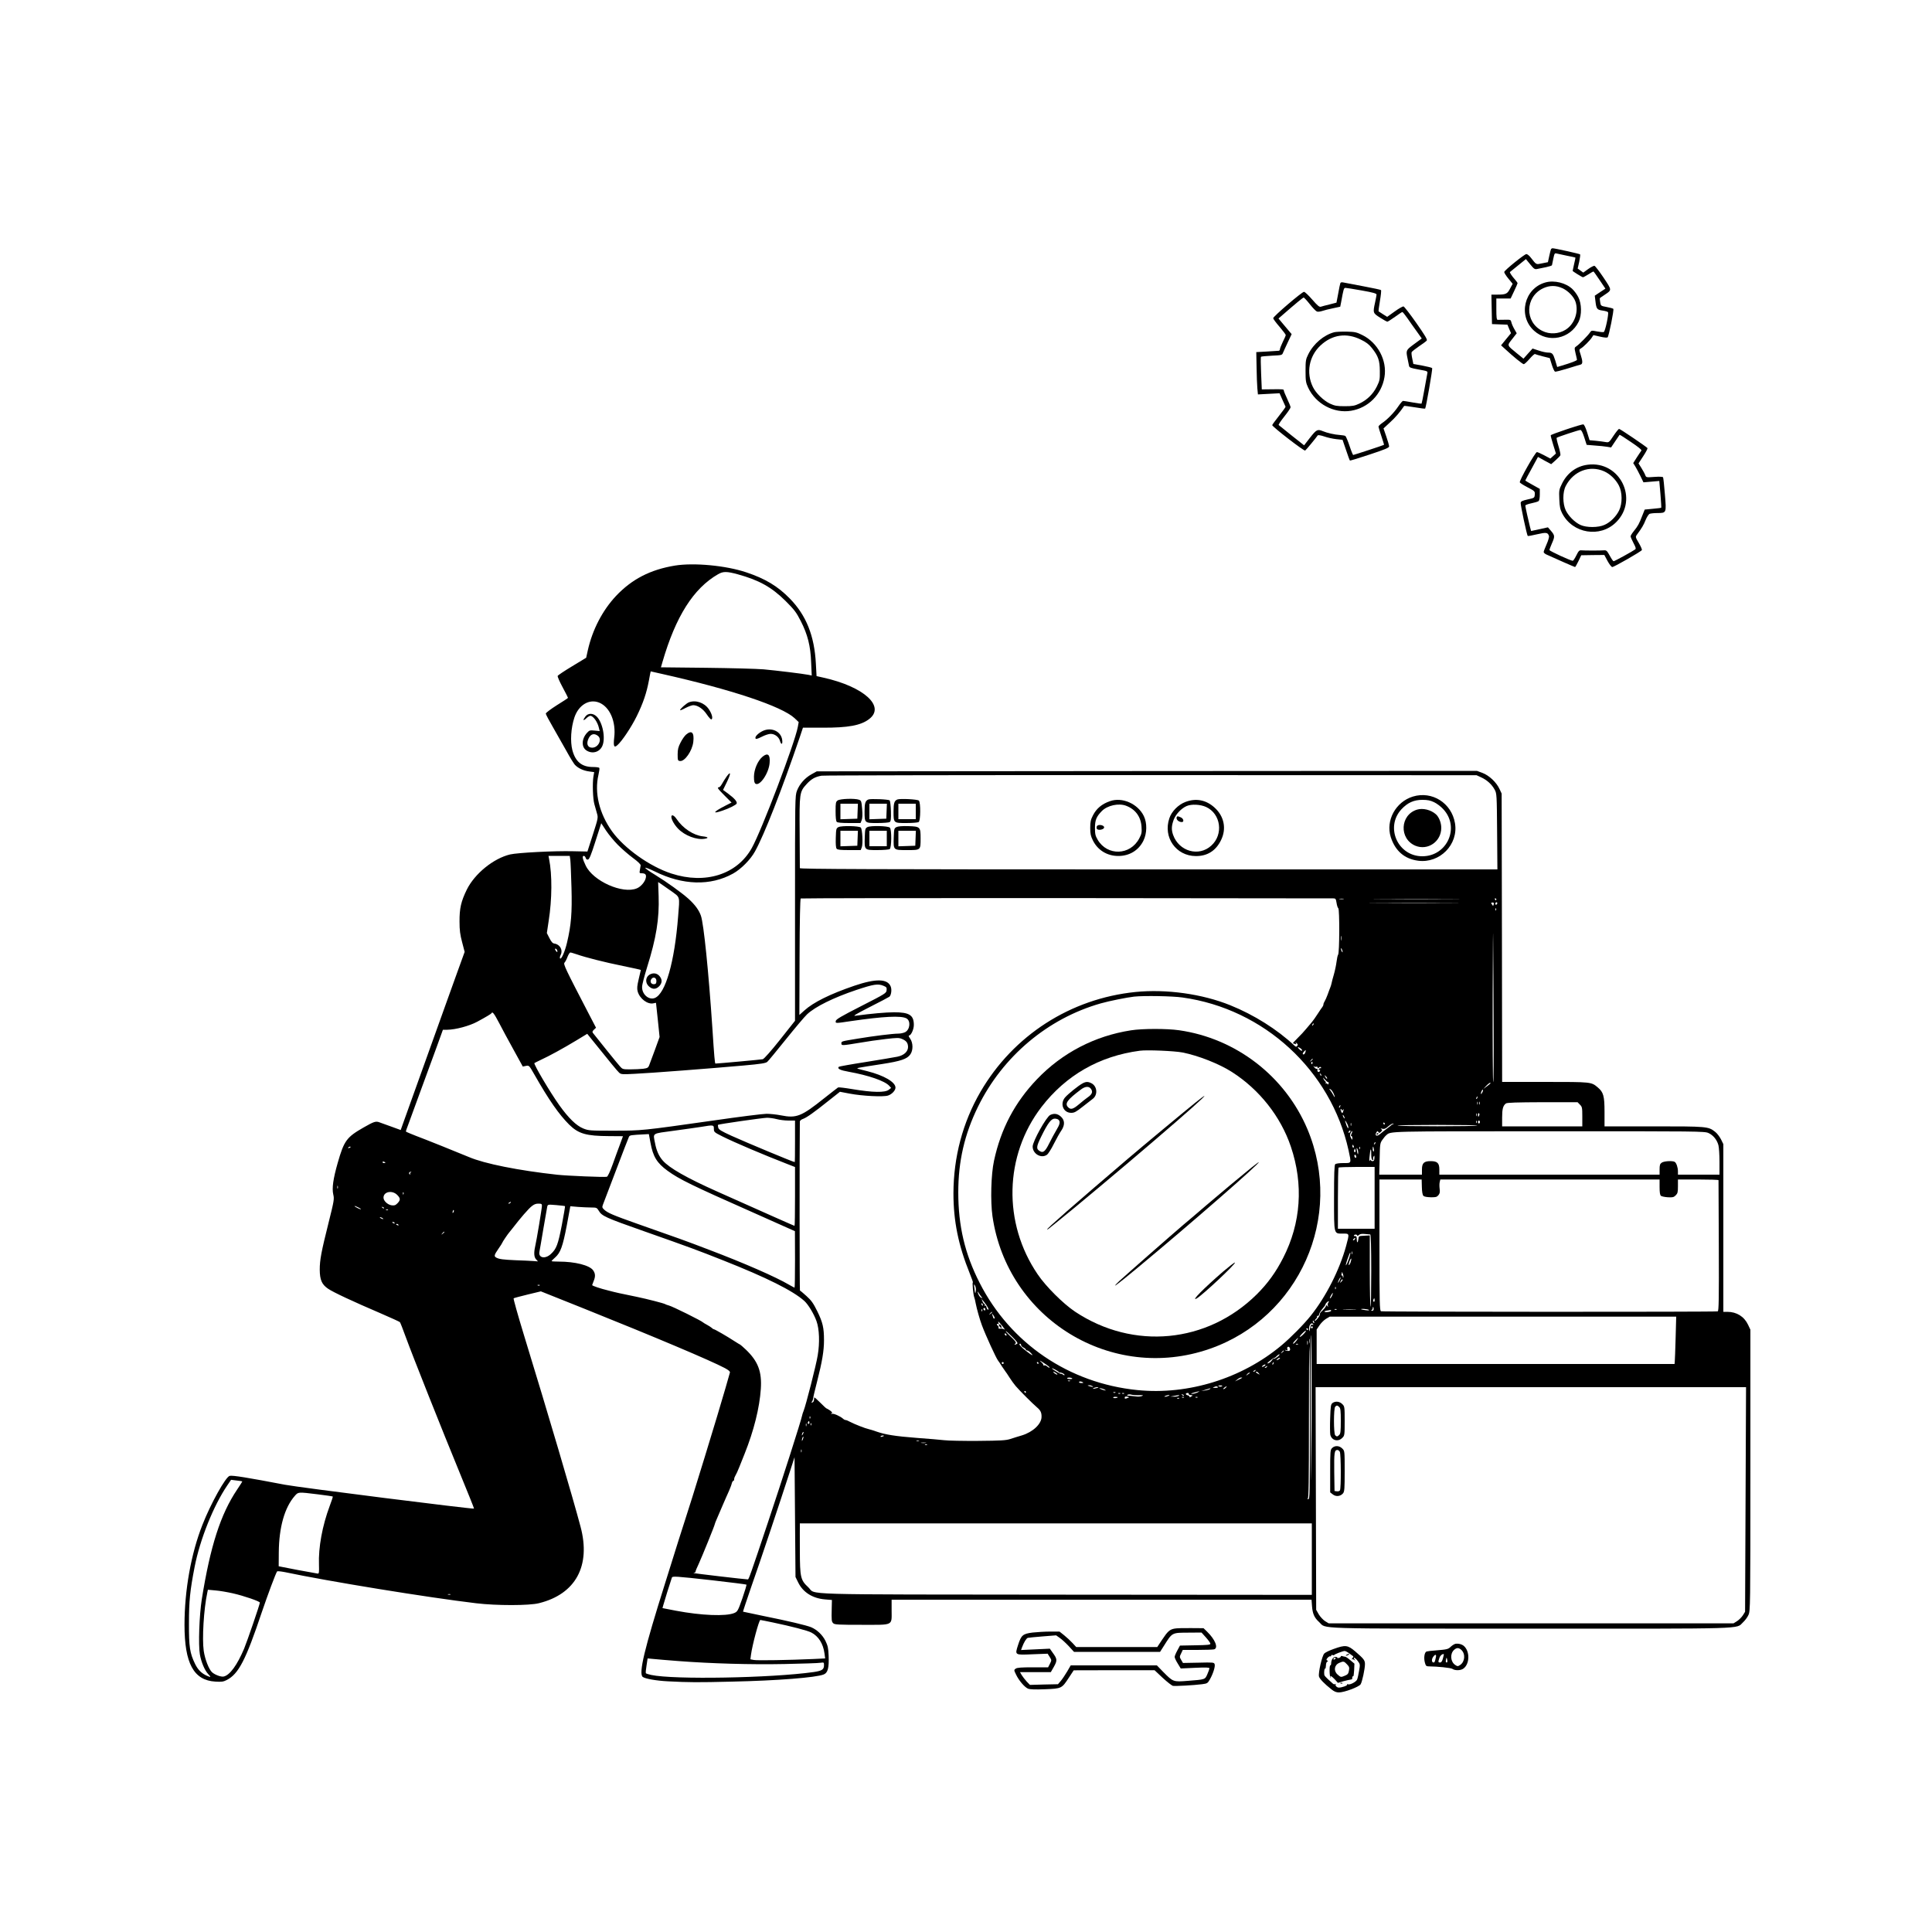 <?xml version="1.0" standalone="no"?>
<!DOCTYPE svg PUBLIC "-//W3C//DTD SVG 20010904//EN"
 "http://www.w3.org/TR/2001/REC-SVG-20010904/DTD/svg10.dtd">
<svg version="1.0" xmlns="http://www.w3.org/2000/svg"
 width="2000pt" height="2000pt" viewBox="0 0 2000 2000"
 preserveAspectRatio="xMidYMid meet">

<g transform="translate(0,2000) scale(0.1,-0.1)"
fill="#000000" stroke="none">
<path d="M16055 17418 c-3 -7 -11 -40 -18 -72 l-13 -60 -60 -12 c-65 -13 -57
-18 -118 60 -15 20 -36 36 -45 36 -19 0 -225 -166 -229 -185 -2 -7 17 -38 42
-68 l45 -55 -27 -50 c-29 -56 -44 -62 -139 -62 l-54 0 3 -152 3 -153 80 -3 80
-3 18 -44 19 -44 -52 -63 -51 -63 44 -40 c85 -79 179 -155 191 -155 7 0 34 25
60 55 26 30 51 53 56 50 5 -3 42 -14 81 -24 l72 -18 21 -68 c12 -38 27 -70 33
-72 7 -3 65 12 130 32 65 20 126 39 136 41 22 7 22 33 0 102 -17 52 -17 54 2
65 25 13 96 84 115 115 l15 23 69 -16 c41 -10 73 -12 78 -7 13 13 68 286 59
295 -4 4 -35 13 -69 19 -60 11 -61 12 -67 50 -4 22 -5 41 -3 42 1 2 24 17 49
34 77 52 77 45 -11 178 -44 65 -86 120 -94 122 -8 2 -37 -13 -65 -33 l-51 -37
-29 21 -29 21 16 70 c8 39 12 73 9 77 -7 6 -262 63 -285 63 -7 0 -15 -6 -17
-12z m165 -65 c47 -9 86 -18 88 -19 2 -1 -4 -32 -13 -68 -8 -37 -15 -68 -15
-70 0 -5 98 -66 107 -66 5 0 30 14 56 30 26 17 50 30 52 30 3 0 31 -40 64 -89
l60 -89 -55 -36 -55 -37 7 -57 c9 -80 16 -89 74 -97 27 -4 53 -11 56 -17 10
-16 -29 -200 -44 -205 -7 -3 -39 0 -70 6 -54 11 -58 11 -72 -10 -21 -32 -111
-123 -139 -142 -24 -16 -24 -17 -11 -74 8 -32 14 -62 15 -67 0 -9 -57 -31
-157 -61 l-48 -14 -20 67 c-23 73 -31 82 -76 82 -17 0 -60 9 -95 21 l-64 21
-47 -52 -47 -53 -70 57 c-104 85 -101 77 -47 146 l47 60 -24 42 c-14 24 -28
56 -31 71 -7 28 -8 28 -69 27 -34 -1 -68 -1 -74 -1 -10 1 -13 30 -13 111 l0
110 74 0 74 0 36 76 c20 42 36 79 36 83 0 3 -12 20 -26 36 -34 38 -58 75 -53
79 2 2 40 33 85 69 l80 65 45 -55 c40 -49 47 -53 74 -47 17 3 57 12 89 18 33
7 61 16 62 21 2 6 8 36 14 68 11 53 14 58 33 53 12 -3 60 -13 107 -23z"/>
<path d="M15998 17076 c-220 -61 -287 -347 -117 -500 145 -131 373 -85 461 93
34 69 32 188 -4 256 -14 28 -41 64 -60 82 -67 65 -189 95 -280 69z m177 -60
c59 -27 118 -88 135 -141 34 -104 -11 -232 -104 -289 -70 -44 -165 -49 -239
-12 -186 91 -181 353 8 442 66 31 134 31 200 0z"/>
<path d="M13875 17068 c-3 -7 -13 -55 -22 -107 l-18 -94 -70 -18 c-38 -9 -79
-20 -91 -24 -16 -5 -33 9 -90 74 -38 44 -76 80 -85 80 -20 1 -319 -255 -319
-273 0 -7 29 -47 65 -88 36 -42 65 -81 65 -86 0 -6 -13 -37 -30 -70 -16 -34
-30 -68 -30 -76 0 -9 -6 -17 -12 -17 -7 -1 -62 -4 -123 -8 l-110 -6 3 -155 c1
-85 5 -184 8 -219 l6 -64 112 6 112 6 29 -66 c17 -37 31 -70 33 -73 1 -4 -29
-46 -68 -95 -38 -48 -70 -91 -70 -96 0 -16 329 -271 341 -263 8 4 112 130 130
157 4 5 32 1 67 -11 33 -12 89 -24 125 -28 l65 -7 36 -105 c19 -57 37 -107 40
-109 3 -3 95 25 205 62 160 53 201 70 201 84 0 10 -13 56 -29 102 l-29 84 68
63 c55 50 101 104 146 170 1 2 50 -5 108 -14 58 -10 107 -16 109 -14 9 9 78
410 73 419 -3 5 -48 16 -100 26 l-95 17 -11 54 c-7 31 -10 61 -7 68 3 7 37 34
75 60 39 26 76 53 82 61 8 9 -19 54 -108 181 -65 93 -125 170 -133 172 -8 1
-50 -22 -92 -53 l-77 -55 -43 27 c-23 15 -44 28 -46 30 -2 1 4 50 14 108 10
58 15 108 11 112 -3 4 -85 21 -180 39 -96 18 -188 35 -205 39 -22 5 -33 3 -36
-7z m222 -75 c119 -21 153 -31 153 -43 -1 -8 -7 -44 -15 -80 -24 -109 -23
-111 51 -158 36 -23 70 -42 76 -42 5 0 41 23 79 50 38 28 72 50 76 50 5 0 28
-30 53 -65 25 -36 68 -98 97 -137 l51 -72 -79 -58 c-85 -63 -86 -64 -68 -150
6 -29 13 -63 15 -74 3 -19 17 -24 99 -39 96 -17 96 -17 90 -44 -3 -14 -16 -88
-30 -165 -13 -76 -27 -141 -29 -144 -3 -2 -45 3 -93 12 -48 9 -93 16 -99 16
-6 0 -28 -26 -49 -57 -44 -65 -112 -135 -168 -173 -20 -14 -37 -30 -37 -36 0
-5 13 -50 30 -99 16 -49 29 -89 27 -90 -4 -4 -312 -105 -319 -105 -3 0 -21 43
-38 95 -17 52 -37 98 -43 102 -6 4 -32 8 -57 10 -53 3 -132 21 -177 40 -54 22
-65 17 -131 -67 l-62 -80 -128 101 c-70 56 -131 105 -135 109 -4 4 22 43 58
88 36 45 65 88 65 96 0 8 -16 47 -35 87 -19 41 -35 79 -35 86 0 14 -5 15 -136
13 l-92 -1 -7 166 c-4 91 -5 169 -1 172 3 3 54 8 112 11 103 5 106 5 116 31 6
14 28 63 50 109 l39 83 -28 33 c-15 19 -46 55 -68 81 l-40 48 45 39 c134 117
208 178 216 178 5 -1 34 -32 64 -70 30 -38 63 -72 73 -75 9 -4 34 -1 55 6 20
7 71 20 112 28 l74 16 9 45 c25 139 28 150 45 150 9 0 86 -12 169 -27z"/>
<path d="M13813 16561 c-108 -28 -216 -119 -270 -229 -26 -52 -28 -66 -28
-172 0 -104 3 -121 27 -173 79 -168 266 -269 445 -239 178 30 315 168 345 348
29 172 -69 357 -230 436 -58 29 -76 33 -161 35 -53 1 -111 -2 -128 -6z m275
-77 c54 -26 83 -48 114 -87 66 -84 81 -128 82 -237 1 -88 -1 -100 -31 -161
-39 -79 -102 -140 -181 -177 -49 -23 -70 -27 -152 -27 -82 0 -103 4 -153 27
-67 32 -145 108 -176 172 -72 147 -40 319 79 430 121 113 269 134 418 60z"/>
<path d="M16215 15555 c-87 -29 -160 -56 -162 -61 -1 -5 10 -49 26 -99 l28
-90 -29 -26 -29 -26 -62 33 c-34 18 -69 34 -77 34 -17 0 -184 -295 -177 -313
2 -7 39 -30 81 -52 75 -39 76 -41 74 -75 -3 -34 -4 -35 -73 -50 -57 -13 -71
-19 -73 -36 -3 -20 64 -333 73 -342 2 -3 46 5 96 17 96 22 112 20 124 -18 3
-10 -8 -48 -25 -86 -16 -37 -30 -72 -30 -79 0 -7 12 -19 28 -26 82 -38 292
-130 297 -130 3 0 19 28 35 61 l29 61 119 2 120 1 33 -62 c19 -35 41 -63 49
-63 19 0 301 162 307 176 2 6 -12 39 -32 73 -35 59 -36 63 -21 84 53 72 70
101 91 153 13 32 32 61 42 65 10 4 45 8 79 8 96 1 95 -2 79 193 -7 91 -16 171
-19 177 -4 6 -37 8 -91 4 -84 -6 -84 -6 -94 20 -5 14 -23 46 -39 72 l-30 48
49 75 c27 41 46 78 44 83 -9 13 -283 199 -294 199 -6 0 -32 -32 -58 -71 -46
-70 -48 -71 -83 -65 -19 4 -64 9 -100 13 l-65 6 -25 81 c-16 50 -31 82 -40 83
-8 1 -87 -22 -175 -52z m185 -82 l25 -78 85 -7 c47 -3 104 -9 126 -13 l42 -7
42 63 c24 35 44 66 46 68 2 2 55 -32 118 -75 73 -49 113 -81 108 -88 -5 -6
-26 -38 -47 -70 l-38 -60 22 -35 c12 -20 36 -65 53 -100 l31 -64 82 7 82 7 12
-137 c6 -75 10 -138 8 -140 -2 -2 -41 -7 -87 -11 l-84 -8 -26 -65 c-31 -81
-44 -105 -86 -157 -19 -23 -34 -48 -34 -55 0 -8 14 -39 30 -70 23 -43 27 -58
18 -65 -25 -19 -214 -123 -224 -123 -5 0 -23 26 -40 58 -28 51 -35 57 -60 55
-35 -3 -200 -3 -234 0 -21 2 -29 -6 -52 -53 -15 -30 -31 -55 -37 -55 -22 0
-241 101 -241 111 0 6 11 37 25 68 32 72 31 83 -8 129 l-33 38 -87 -19 -87
-19 -11 40 c-14 54 -49 210 -49 223 0 6 28 17 63 24 34 7 68 17 75 23 7 6 12
33 12 68 l0 58 -75 42 c-41 22 -75 43 -75 45 0 3 30 59 66 124 l65 120 68 -38
69 -37 45 40 c25 22 47 45 50 52 3 6 -5 48 -19 93 -14 45 -23 85 -19 88 8 8
225 80 245 81 10 1 23 -24 40 -76z"/>
<path d="M16434 15189 c-115 -15 -210 -85 -264 -195 -31 -63 -32 -70 -28 -163
3 -79 9 -105 30 -146 109 -209 392 -255 557 -92 240 237 40 641 -295 596z
m172 -68 c62 -28 118 -82 152 -146 37 -70 38 -187 3 -259 -31 -63 -90 -122
-150 -149 -65 -30 -188 -30 -251 -1 -59 28 -121 90 -151 150 -33 69 -34 190 0
254 80 154 247 217 397 151z"/>
<path d="M6986 14145 c-254 -42 -444 -140 -608 -313 -141 -150 -245 -350 -293
-564 l-17 -77 -145 -88 c-80 -48 -147 -93 -150 -100 -3 -7 20 -60 51 -117 31
-58 56 -107 56 -110 0 -3 -52 -37 -115 -76 -63 -40 -115 -79 -115 -87 0 -8 35
-74 77 -146 42 -73 104 -183 139 -245 34 -63 73 -125 85 -139 34 -36 88 -61
148 -69 l52 -7 -8 -46 c-11 -70 -6 -230 10 -286 8 -27 20 -71 27 -96 13 -44
11 -51 -43 -220 l-56 -174 -147 3 c-198 5 -574 -15 -653 -33 -173 -41 -368
-200 -449 -365 -59 -121 -76 -193 -75 -330 0 -91 6 -135 27 -214 l26 -100 -76
-210 c-42 -116 -96 -265 -119 -331 -73 -202 -374 -1042 -422 -1177 l-45 -126
-96 35 c-54 19 -109 40 -125 45 -37 14 -57 7 -162 -53 -177 -101 -203 -136
-269 -367 -47 -164 -61 -263 -46 -327 11 -47 9 -62 -48 -290 -76 -303 -92
-387 -92 -489 1 -105 21 -152 85 -196 53 -37 257 -132 544 -255 106 -46 197
-87 201 -92 4 -4 31 -73 60 -153 67 -185 375 -960 564 -1419 80 -195 145 -356
143 -358 -8 -8 -1819 220 -1957 247 -387 74 -541 99 -572 92 -41 -8 -197 -288
-282 -506 -118 -297 -186 -679 -186 -1036 0 -400 95 -575 320 -588 63 -4 83
-1 116 16 124 63 198 207 364 702 60 177 147 411 159 423 4 4 41 0 82 -8 449
-95 1476 -262 1979 -322 210 -25 549 -25 650 1 379 94 538 386 430 791 -78
295 -336 1169 -586 1984 -63 206 -111 377 -107 381 4 3 70 21 145 39 l137 33
443 -177 c746 -299 1309 -537 1461 -617 41 -22 56 -36 53 -47 -3 -9 -23 -81
-46 -161 -66 -233 -367 -1214 -420 -1370 -10 -30 -39 -120 -64 -200 -25 -80
-88 -282 -141 -450 -215 -681 -275 -932 -232 -969 24 -19 140 -40 262 -46 213
-11 304 -12 665 -3 466 10 868 42 947 74 43 17 56 69 51 194 -3 80 -9 104 -33
154 -31 62 -87 115 -148 141 -49 20 -238 65 -492 116 -115 24 -212 44 -213 45
-2 1 38 121 88 266 83 234 288 848 403 1203 l42 130 5 -620 5 -620 28 -57 c50
-102 149 -164 277 -175 l72 -6 -2 -86 c-3 -126 -2 -138 16 -155 13 -14 54 -16
294 -16 336 0 310 -13 310 152 l0 108 2174 0 2173 0 5 -68 c6 -78 24 -119 74
-164 79 -73 -104 -67 2190 -68 2279 0 2122 -5 2197 65 21 19 47 54 57 77 19
42 20 81 20 1498 l0 1455 -24 51 c-40 85 -118 134 -215 134 l-41 0 0 868 0
868 -25 51 c-15 28 -42 64 -62 78 -69 54 -84 55 -635 55 l-508 0 0 148 c0 167
-11 206 -71 256 -67 56 -62 56 -544 56 l-445 0 -2 1493 -3 1492 -22 47 c-32
70 -108 141 -177 167 l-57 21 -3417 -2 -3417 -3 -54 -30 c-68 -37 -125 -102
-151 -171 -20 -54 -20 -73 -20 -1218 l0 -1163 -156 -197 c-93 -117 -165 -198
-178 -201 -16 -4 -466 -45 -490 -45 -6 0 -13 78 -31 360 -40 597 -90 1086
-119 1170 -20 58 -61 114 -128 175 -73 65 -223 173 -350 251 -54 32 -98 64
-98 70 0 6 44 -11 98 -37 290 -144 577 -152 811 -22 81 45 180 144 226 228 95
170 275 629 465 1186 l32 96 202 0 c265 -1 397 23 483 89 172 131 -54 336
-473 429 l-71 16 -7 127 c-15 290 -100 503 -271 677 -124 127 -254 205 -449
270 -211 71 -543 102 -740 70z m651 -90 c222 -61 350 -133 494 -275 92 -92
112 -118 158 -208 72 -141 102 -259 108 -431 l6 -134 -33 7 c-61 12 -334 45
-465 57 -71 6 -340 13 -597 16 l-466 5 15 52 c137 474 322 766 577 912 52 30
89 30 203 -1z m-786 -1031 c723 -162 1242 -336 1374 -458 l43 -41 -9 -50 c-31
-167 -374 -1070 -476 -1253 -153 -275 -481 -379 -832 -265 -225 73 -489 261
-616 438 -132 185 -183 399 -140 583 8 35 13 68 9 73 -3 5 -33 9 -66 9 -115 0
-181 55 -213 175 -23 90 -15 229 21 337 43 130 154 197 258 154 110 -46 175
-198 154 -364 -10 -87 -1 -107 33 -76 49 43 144 186 200 299 67 137 102 240
127 373 9 50 17 92 18 92 1 0 53 -12 115 -26z m8484 -1072 c60 -28 109 -73
138 -127 21 -39 22 -52 25 -432 l3 -393 -3611 0 c-2881 0 -3610 3 -3610 13 0
6 -1 172 -2 367 -3 409 -2 422 71 502 48 53 89 77 156 88 22 4 1557 7 3410 6
l3370 -1 50 -23z m-8938 -699 c41 -41 111 -102 156 -135 52 -38 81 -67 79 -77
-1 -9 -5 -31 -8 -48 -6 -30 -4 -33 17 -33 40 0 52 -14 44 -49 -9 -41 -51 -90
-92 -107 -147 -62 -454 75 -530 236 -32 66 -39 100 -20 100 8 0 17 -9 20 -21
4 -13 12 -20 24 -17 13 2 32 47 77 189 l60 187 49 -75 c28 -42 83 -109 124
-150z m-493 -155 c3 -24 8 -153 12 -288 7 -261 -3 -384 -46 -567 -22 -94 -59
-178 -72 -165 -5 5 -2 21 7 39 24 49 -9 107 -65 115 -19 2 -32 17 -52 56 l-27
53 19 127 c35 223 37 477 4 640 l-6 32 110 0 110 0 6 -42z m1044 -322 c95 -69
89 -48 72 -262 -37 -473 -130 -799 -241 -845 -62 -25 -135 38 -132 116 0 22
24 112 51 200 96 306 128 505 120 741 l-5 143 26 -17 c14 -9 63 -43 109 -76z
m6854 -76 c24 0 27 -4 34 -47 4 -27 12 -51 18 -55 14 -9 13 -463 -2 -481 -5
-7 -12 -39 -16 -72 -4 -33 -16 -91 -27 -130 -11 -38 -23 -81 -25 -95 -3 -14
-9 -34 -14 -45 -5 -11 -16 -42 -26 -70 -10 -27 -24 -59 -31 -70 -7 -11 -13
-25 -13 -33 0 -7 -5 -18 -10 -25 -6 -7 -28 -39 -49 -72 -21 -33 -48 -71 -60
-85 -11 -14 -38 -45 -59 -70 -20 -25 -61 -69 -90 -97 -29 -29 -51 -53 -48 -53
2 0 12 -3 22 -7 13 -5 15 -3 9 8 -8 12 -6 12 8 0 13 -11 15 -17 6 -28 -10 -11
-14 -11 -28 2 -180 169 -420 320 -666 419 -289 117 -662 169 -980 137 -673
-68 -1265 -449 -1605 -1033 -184 -317 -279 -675 -280 -1051 0 -289 51 -538
169 -830 22 -54 36 -95 32 -93 -8 5 4 -127 14 -153 4 -9 11 -38 16 -66 10 -53
42 -167 64 -225 40 -107 146 -338 167 -365 5 -5 23 -32 40 -60 18 -27 35 -52
38 -55 3 -3 21 -29 39 -58 19 -30 48 -70 65 -90 37 -44 180 -187 222 -222 36
-30 47 -54 46 -98 -1 -73 -89 -156 -203 -191 -35 -10 -89 -27 -119 -37 -46
-15 -99 -18 -335 -20 -154 -1 -311 2 -350 7 -38 4 -167 16 -285 24 -220 17
-327 34 -415 65 -27 10 -63 21 -80 25 -38 8 -149 52 -195 76 -19 11 -40 19
-47 19 -6 0 -18 6 -25 13 -29 26 -98 57 -115 51 -13 -4 -15 -3 -5 4 11 7 7 14
-16 31 -17 11 -33 21 -36 21 -3 0 -33 27 -66 61 -33 33 -60 57 -61 52 -1 -4
-2 -17 -3 -27 0 -11 -8 -21 -16 -24 -12 -4 -13 -2 -4 9 6 8 11 23 12 34 0 11
19 90 41 175 52 205 71 316 71 426 0 130 -13 185 -70 301 -41 83 -61 111 -112
157 -34 31 -64 56 -67 56 -4 0 -5 1465 -1 1750 0 9 16 22 35 28 39 15 111 66
270 193 l110 87 100 -19 c132 -25 349 -36 398 -20 40 13 77 53 77 82 0 57
-118 126 -291 170 -46 11 -91 23 -99 26 -16 7 -8 8 250 48 194 30 260 52 293
99 31 43 30 119 -1 164 -13 17 -18 32 -13 32 22 0 51 64 51 110 0 102 -47 131
-205 131 -91 -1 -230 -13 -400 -36 -31 -5 5 17 150 91 105 53 196 101 202 106
19 16 27 75 13 107 -33 80 -154 82 -375 7 -252 -86 -424 -171 -519 -257 l-51
-46 2 600 c1 365 6 603 12 606 5 3 1241 5 2748 4 1506 -2 2750 -3 2765 -3z
m106 -7 c-10 -2 -28 -2 -40 0 -13 2 -5 4 17 4 22 1 32 -1 23 -4z m1124 0
c-206 -2 -539 -2 -740 0 -202 1 -34 2 373 2 407 0 572 -1 367 -2z m458 -3 c0
-5 -2 -10 -4 -10 -3 0 -8 5 -11 10 -3 6 -1 10 4 10 6 0 11 -4 11 -10z m-467
-37 c-210 -2 -556 -2 -770 0 -213 1 -41 2 382 2 424 0 598 -1 388 -2z m440
-14 c-3 -11 -6 -18 -7 -17 -1 2 -7 10 -13 18 -10 13 -8 16 6 17 14 1 17 -4 14
-18z m37 12 c0 -6 -4 -13 -10 -16 -5 -3 -10 1 -10 9 0 9 5 16 10 16 6 0 10 -4
10 -9z m-38 -1278 c2 -319 0 -579 -4 -576 -5 2 -7 410 -6 906 2 496 4 756 5
577 2 -179 4 -587 5 -907z m25 1205 c-3 -8 -6 -5 -6 6 -1 11 2 17 5 13 3 -3 4
-12 1 -19z m-1600 -310 c-2 -13 -4 -5 -4 17 -1 22 1 32 4 23 2 -10 2 -28 0
-40z m12 -123 c0 -5 -4 -3 -9 5 -5 8 -9 22 -9 30 0 16 17 -16 18 -35z m-8132
20 c9 -24 -1 -27 -15 -5 -8 13 -8 20 -2 20 6 0 13 -7 17 -15z m203 -44 c95
-33 288 -82 480 -121 102 -21 185 -39 184 -41 -1 -2 -11 -45 -22 -94 -17 -72
-19 -98 -11 -128 21 -76 104 -138 165 -123 13 4 24 5 25 4 0 -2 9 -82 19 -178
l18 -175 -49 -135 c-27 -74 -54 -147 -60 -161 -9 -22 -18 -27 -62 -33 -29 -3
-88 -6 -132 -6 -78 0 -81 1 -109 33 -23 25 -237 291 -279 345 -7 9 -4 19 12
33 l21 20 -74 142 c-243 468 -267 517 -252 532 8 8 22 35 31 60 10 25 23 45
29 45 7 0 36 -9 66 -19z m3176 -326 c31 -13 35 -18 32 -46 -3 -30 -12 -36
-263 -164 -206 -105 -261 -137 -263 -154 -4 -26 -7 -26 160 -1 331 48 516 58
571 28 47 -25 38 -116 -13 -143 -16 -8 -48 -15 -72 -15 -55 0 -258 -25 -413
-51 -178 -29 -175 -28 -175 -50 0 -24 6 -24 181 5 79 14 204 32 277 40 119 14
138 14 169 1 46 -19 62 -41 63 -83 0 -48 -42 -87 -111 -101 -30 -6 -177 -31
-327 -55 -150 -23 -275 -46 -278 -49 -20 -20 12 -36 103 -52 205 -37 373 -95
418 -145 l20 -22 -24 -19 c-39 -31 -165 -29 -375 6 -77 13 -144 21 -150 18 -6
-4 -71 -54 -144 -112 -237 -189 -287 -209 -448 -177 -45 9 -112 16 -149 16
-36 0 -285 -31 -553 -70 -741 -105 -733 -104 -1027 -105 -249 0 -262 1 -317
23 -72 29 -153 108 -248 241 -96 134 -268 426 -258 436 2 2 33 17 68 34 85 39
228 117 367 201 l112 68 54 -67 c181 -225 257 -318 276 -335 19 -18 32 -19
162 -12 157 7 781 55 1128 86 179 16 229 24 244 38 11 9 97 114 192 232 95
118 194 236 221 261 85 79 274 172 506 250 183 61 227 68 284 44z m3095 -121
c844 -117 1536 -754 1719 -1581 30 -140 33 -133 -53 -133 -43 0 -78 -5 -85
-12 -9 -9 -12 -100 -12 -347 0 -389 -4 -371 92 -371 69 0 68 3 33 -128 -68
-248 -208 -524 -366 -722 -70 -88 -207 -227 -304 -308 -409 -342 -965 -515
-1491 -462 -707 71 -1314 483 -1633 1110 -153 300 -221 589 -221 937 0 321 64
601 205 888 255 519 721 912 1270 1068 87 25 273 62 345 70 102 11 399 6 501
-9z m-7074 -264 c30 -58 97 -183 150 -278 l95 -173 33 7 c32 6 33 5 86 -88
152 -267 255 -414 361 -520 97 -95 176 -118 415 -119 l142 -1 -30 -82 c-17
-44 -51 -138 -76 -208 -28 -78 -52 -128 -61 -130 -29 -6 -409 10 -512 21 -403
44 -756 115 -915 183 -82 35 -478 194 -550 220 -29 11 -97 39 -103 44 -2 1 10
37 27 80 16 44 72 196 124 339 52 143 126 344 164 447 l68 188 45 0 c86 1 228
39 310 83 98 53 145 82 149 89 8 20 26 -3 78 -102z m8424 -23 c-10 -9 -11 -8
-5 6 3 10 9 15 12 12 3 -3 0 -11 -7 -18z m-127 -240 c11 -8 17 -18 15 -23 -2
-5 -15 1 -28 14 -26 24 -16 30 13 9z m52 -29 c-3 -22 -17 -39 -27 -32 -6 4 -3
14 7 25 20 22 23 23 20 7z m74 -82 c0 -2 -8 -10 -17 -17 -16 -13 -17 -12 -4 4
13 16 21 21 21 13z m-3 -41 c0 -8 -4 -12 -9 -9 -5 3 -6 10 -3 15 9 13 12 11
12 -6z m39 -38 c8 3 14 0 14 -7 0 -10 3 -10 14 -1 10 8 16 9 21 1 4 -6 1 -9
-6 -8 -6 2 -14 -3 -17 -11 -3 -8 0 -11 7 -7 7 5 9 1 5 -9 -8 -21 -30 -13 -26
10 2 9 -1 14 -6 11 -5 -3 -18 4 -28 17 -10 12 -12 17 -5 10 7 -6 20 -9 27 -6z
m52 -92 c-3 -3 -9 2 -12 12 -6 14 -5 15 5 6 7 -7 10 -15 7 -18z m60 -31 c-4
-3 -12 5 -18 18 -12 22 -12 22 6 6 10 -10 15 -20 12 -24z m12 -37 c5 2 6 -5 3
-14 -4 -11 -8 -13 -11 -5 -2 7 -9 9 -14 6 -6 -4 -8 -2 -4 4 3 6 2 13 -4 17 -5
3 -15 16 -20 28 -8 16 -4 13 15 -8 14 -16 30 -29 35 -28z m1680 -11 c0 -2 -17
-16 -37 -31 l-38 -28 29 31 c26 28 46 40 46 28z m-1626 -103 c20 -42 16 -56
-4 -15 -8 15 -21 35 -29 45 -13 16 -13 17 0 12 9 -3 23 -22 33 -42z m1543 13
c-7 -14 -13 -23 -15 -21 -7 6 9 45 18 45 4 0 3 -11 -3 -24z m-54 -61 c-3 -9
-8 -14 -10 -11 -3 3 -2 9 2 15 9 16 15 13 8 -4z m4 -67 c-3 -7 -5 -2 -5 12 0
14 2 19 5 13 2 -7 2 -19 0 -25z m20 0 c-3 -7 -5 -2 -5 12 0 14 2 19 5 13 2 -7
2 -19 0 -25z m1038 -3 c23 -22 25 -31 25 -125 l0 -100 -415 0 -415 0 0 91 c0
90 9 123 39 146 12 9 109 12 379 13 l363 0 24 -25z m-2482 -20 c-3 -9 -8 -14
-10 -11 -3 3 -2 9 2 15 9 16 15 13 8 -4z m17 -37 c0 -9 4 -8 10 2 11 17 12 4
2 -22 -6 -15 -9 -14 -19 7 -6 14 -7 25 -2 25 5 0 9 -6 9 -12z m1397 -60 c-3
-7 -5 -2 -5 12 0 14 2 19 5 13 2 -7 2 -19 0 -25z m26 7 c-7 -21 -13 -19 -13 6
0 11 4 18 10 14 5 -3 7 -12 3 -20z m-1393 -30 c0 -5 -5 -3 -10 5 -5 8 -10 20
-10 25 0 6 5 3 10 -5 5 -8 10 -19 10 -25z m-5880 -10 c30 -8 85 -15 123 -15
l67 0 0 -215 c0 -118 -1 -215 -3 -215 -15 0 -501 203 -654 272 -109 50 -132
64 -138 85 -3 14 -4 27 -2 29 7 7 461 72 507 73 25 0 70 -6 100 -14z m5905
-46 c9 -17 15 -37 13 -46 -2 -8 -11 6 -20 31 -20 53 -16 60 7 15z m1342 9 c-3
-8 -6 -5 -6 6 -1 11 2 17 5 13 3 -3 4 -12 1 -19z m33 7 c0 -8 -4 -15 -10 -15
-5 0 -10 7 -10 15 0 8 5 15 10 15 6 0 10 -7 10 -15z m-1333 -37 c-3 -7 -5 -2
-5 12 0 14 2 19 5 13 2 -7 2 -19 0 -25z m348 22 c3 -5 1 -10 -4 -10 -6 0 -11
5 -11 10 0 6 2 10 4 10 3 0 8 -4 11 -10z m85 -7 c-8 -3 -17 -9 -20 -13 -3 -3
-23 -19 -45 -35 -22 -16 -52 -40 -67 -53 -35 -32 -62 -19 -38 18 9 13 11 13
19 1 8 -12 12 -11 27 3 14 15 15 19 3 27 -10 7 -6 8 11 4 20 -5 34 1 60 24 19
17 42 30 50 30 13 -1 13 -1 0 -6z m872 -15 c-9 -4 -195 -7 -412 -7 -217 0
-403 3 -412 7 -10 4 176 7 412 7 236 0 422 -3 412 -7z m-7902 -33 c0 -34 3
-36 88 -79 126 -63 425 -190 675 -287 l77 -30 0 -305 c0 -167 -2 -304 -5 -304
-4 0 -312 137 -800 355 -316 141 -497 244 -564 321 -40 45 -66 104 -80 180
-21 109 -39 97 197 129 114 15 241 34 282 40 126 21 130 21 130 -20z m6582
-37 c-7 -7 -12 -8 -12 -2 0 14 12 26 19 19 2 -3 -1 -11 -7 -17z m18 -17 c-7
-14 -7 -21 0 -21 5 0 10 -10 10 -22 -1 -22 -1 -22 -15 3 -12 21 -12 31 -2 52
7 15 13 22 15 17 2 -5 -2 -18 -8 -29z m3696 10 c49 -22 88 -70 103 -126 6 -22
11 -100 11 -172 l0 -133 -215 0 -215 0 0 34 c0 40 -16 87 -33 98 -22 14 -112
9 -135 -8 -18 -12 -22 -25 -22 -70 l0 -54 -1140 0 -1140 0 0 54 c0 66 -21 86
-90 86 -69 0 -90 -20 -90 -86 l0 -54 -221 0 -221 0 4 163 c3 153 4 164 28 197
13 19 31 41 40 48 50 43 -10 41 1685 41 1551 1 1612 0 1651 -18z m-10952 -102
c26 -143 67 -209 177 -289 121 -88 250 -151 894 -436 154 -69 312 -139 352
-157 l72 -32 1 -292 c0 -161 -2 -293 -5 -293 -2 0 -27 14 -56 30 -135 80 -466
225 -833 364 -232 89 -324 122 -746 270 -245 87 -300 110 -337 145 -19 18 -21
25 -12 49 6 15 67 176 136 357 69 182 129 338 134 347 9 17 16 18 170 26 l36
2 17 -91z m7497 -12 c-10 -9 -11 -8 -5 6 3 10 9 15 12 12 3 -3 0 -11 -7 -18z
m-217 -22 c3 -8 1 -15 -4 -15 -6 0 -10 7 -10 15 0 8 2 15 4 15 2 0 6 -7 10
-15z m-10384 -9 c0 -2 -7 -7 -16 -10 -8 -3 -12 -2 -9 4 6 10 25 14 25 6z
m10447 -18 c-3 -8 -6 -5 -6 6 -1 11 2 17 5 13 3 -3 4 -12 1 -19z m145 -3 c3
-14 1 -25 -3 -25 -5 0 -9 11 -9 25 0 14 2 25 4 25 2 0 6 -11 8 -25z m-162 -34
c0 -32 -6 -24 -14 19 -4 25 -3 31 4 20 5 -8 10 -26 10 -39z m-28 21 c3 -11 0
-19 -7 -19 -7 0 -10 8 -7 19 2 10 6 18 7 18 1 0 5 -8 7 -18z m163 -44 c0 -35
4 -53 14 -56 8 -3 11 0 7 7 -4 6 -3 19 3 28 8 15 10 12 9 -14 -1 -25 -6 -33
-20 -33 -10 0 -18 6 -19 13 0 6 -4 3 -9 -8 -5 -13 -7 0 -3 35 8 93 19 110 18
28z m-155 -24 c0 -8 -4 -12 -10 -9 -5 3 -10 13 -10 21 0 8 5 12 10 9 6 -3 10
-13 10 -21z m-10050 -60 c0 -2 -7 -4 -15 -4 -8 0 -15 4 -15 10 0 5 7 7 15 4 8
-4 15 -8 15 -10z m10240 -364 l0 -320 -190 0 -190 0 0 313 c0 173 3 317 7 320
3 4 89 7 190 7 l183 0 0 -320z m-9978 263 c-6 -2 -9 -10 -6 -15 4 -7 2 -8 -5
-4 -13 9 -5 26 12 25 9 0 8 -2 -1 -6z m10467 -150 c1 -51 7 -83 16 -92 8 -9
37 -14 75 -15 53 -1 64 2 81 22 14 18 17 33 12 67 -3 24 -3 55 1 69 l6 26
1135 0 1135 0 0 -79 c0 -54 4 -82 14 -90 7 -6 40 -13 71 -15 50 -3 62 0 82 20
20 20 23 33 23 94 l0 70 210 0 c116 0 210 -3 210 -7 0 -5 1 -311 3 -680 2
-549 0 -674 -11 -678 -19 -7 -3467 -6 -3486 1 -14 6 -16 78 -16 685 l0 679
219 0 218 0 2 -77z m-11222 -15 c-3 -7 -5 -2 -5 12 0 14 2 19 5 13 2 -7 2 -19
0 -25z m614 -67 c36 -36 36 -54 3 -88 -21 -21 -32 -24 -62 -20 -41 7 -82 46
-82 79 0 62 89 80 141 29z m66 7 c-3 -8 -6 -5 -6 6 -1 11 2 17 5 13 3 -3 4
-12 1 -19z m1108 -88 c-3 -5 -12 -10 -18 -10 -7 0 -6 4 3 10 19 12 23 12 15 0z
m325 -32 c0 -26 -55 -357 -70 -421 -15 -67 -12 -111 10 -134 l19 -21 -52 4
c-29 2 -108 6 -177 8 -133 6 -172 11 -202 27 -26 14 -23 27 22 92 22 31 40 60
40 63 0 6 60 94 70 104 3 3 21 25 40 50 57 73 63 80 113 139 78 90 106 111
149 111 33 0 38 -3 38 -22z m239 -4 c2 -2 -13 -90 -33 -196 -39 -201 -56 -247
-113 -299 -59 -56 -132 -41 -119 23 4 18 22 125 41 238 19 113 37 216 40 229
6 23 7 23 93 16 48 -4 89 -9 91 -11z m-2113 -32 c-5 -4 -66 26 -66 33 0 3 16
-3 35 -12 19 -9 33 -18 31 -21z m239 10 c-3 -3 -11 0 -18 7 -9 10 -8 11 6 5
10 -3 15 -9 12 -12z m2147 8 c53 0 57 -2 76 -33 32 -55 69 -72 467 -212 491
-173 547 -194 820 -302 453 -179 724 -315 841 -420 40 -36 98 -131 126 -208
30 -83 35 -225 13 -355 -16 -101 -123 -518 -146 -575 -7 -16 -14 -39 -16 -50
-9 -49 -209 -674 -355 -1110 -179 -536 -197 -585 -206 -585 -26 0 -558 62
-561 66 -2 2 1 4 7 4 7 0 12 5 12 11 0 6 15 43 34 82 33 72 166 399 166 411 0
3 8 25 19 49 10 23 38 87 61 142 24 55 53 123 66 150 12 28 26 63 29 78 4 15
11 27 16 27 5 0 9 8 9 18 0 10 6 26 13 37 7 11 25 49 39 85 14 36 40 99 56
140 96 240 155 477 168 672 12 180 -29 286 -154 406 -30 28 -57 52 -59 52 -2
0 -30 17 -61 37 -75 49 -203 123 -213 123 -4 0 -14 6 -21 14 -8 7 -30 21 -48
31 -19 10 -37 21 -40 24 -13 16 -319 168 -357 177 -15 4 -32 10 -38 14 -12 8
-186 53 -292 75 -172 35 -213 44 -293 65 -86 21 -170 49 -170 57 0 2 7 20 15
40 20 48 19 79 -5 113 -37 52 -187 90 -356 90 -41 0 -74 2 -74 5 0 3 16 20 37
38 55 49 78 111 120 330 l37 200 81 -7 c44 -3 105 -6 137 -6z m-2105 -26 c-3
-3 -12 -4 -19 -1 -8 3 -5 6 6 6 11 1 17 -2 13 -5z m675 -26 c-8 -8 -9 -4 -5
13 4 13 8 18 11 10 2 -7 -1 -18 -6 -23z m-732 -58 c8 -5 11 -10 5 -10 -5 0
-17 5 -25 10 -8 5 -10 10 -5 10 6 0 17 -5 25 -10z m125 -50 c3 -6 -1 -7 -9 -4
-18 7 -21 14 -7 14 6 0 13 -4 16 -10z m40 -20 c3 -6 -1 -7 -9 -4 -18 7 -21 14
-7 14 6 0 13 -4 16 -10z m475 -74 c0 -2 -8 -10 -17 -17 -16 -13 -17 -12 -4 4
13 16 21 21 21 13z m9585 -25 c6 -1 10 -135 10 -380 0 -209 -3 -374 -7 -368
-4 7 -8 175 -8 375 l0 363 -57 -3 c-57 -3 -58 -3 -61 -35 -2 -18 -6 -33 -10
-33 -4 0 -7 15 -7 33 0 24 -4 32 -17 31 -10 -1 -15 2 -12 7 7 13 34 11 34 -2
0 -6 7 -3 16 5 11 12 29 15 62 12 26 -2 52 -5 57 -5z m-160 -50 c-3 -6 -11
-11 -16 -11 -5 0 -4 6 3 14 14 16 24 13 13 -3z m-28 -153 c-3 -7 -5 -2 -5 12
0 14 2 19 5 13 2 -7 2 -19 0 -25z m-31 -42 c-9 -29 -23 -62 -31 -72 -7 -11 -2
16 13 58 29 87 44 99 18 14z m14 -47 c-18 -42 -25 -28 -9 16 8 20 15 31 17 25
2 -6 -2 -24 -8 -41z m-74 -153 c-2 -6 -5 -3 -5 7 -1 10 -5 16 -10 13 -5 -4 -7
4 -3 16 l5 22 9 -24 c5 -13 7 -28 4 -34z m-40 -33 c-8 -15 -15 -25 -16 -21 0
12 23 58 27 54 3 -2 -2 -17 -11 -33z m20 -11 c-18 -16 -18 -16 -6 6 6 13 14
21 18 18 3 -4 -2 -14 -12 -24z m-3784 -93 c-6 -39 -8 -35 -15 26 -6 44 -5 47
6 27 8 -13 11 -37 9 -53z m-4515 55 c-3 -3 -12 -4 -19 -1 -8 3 -5 6 6 6 11 1
17 -2 13 -5z m8240 -36 c-3 -8 -6 -5 -6 6 -1 11 2 17 5 13 3 -3 4 -12 1 -19z
m-3669 -81 c14 -16 14 -17 0 -12 -8 3 -20 17 -27 31 -14 32 -14 45 1 19 6 -11
18 -28 26 -38z m3631 9 c-7 -14 -16 -26 -20 -26 -5 0 0 13 9 29 20 36 27 34
11 -3z m441 -47 c0 -11 -4 -18 -10 -14 -5 3 -7 12 -3 20 7 21 13 19 13 -6z
m-4005 -72 c10 -20 11 -27 2 -24 -7 2 -13 13 -15 25 -2 13 -8 19 -14 16 -7 -4
-8 -2 -4 4 4 7 3 12 -2 12 -5 0 -14 12 -21 28 l-11 27 25 -30 c14 -16 32 -43
40 -58z m3526 49 c-6 -7 -9 -22 -5 -32 5 -15 4 -16 -5 -4 -8 12 -11 12 -17 -5
-5 -11 -21 -30 -36 -44 -16 -13 -27 -29 -25 -35 3 -6 -8 -27 -24 -46 -16 -19
-29 -29 -29 -23 0 6 7 16 15 23 8 7 12 16 9 21 -3 5 0 8 7 7 7 -2 13 5 14 15
0 9 15 35 33 56 19 22 33 42 33 46 -2 8 23 34 33 35 5 0 3 -6 -3 -14z m-3577
-22 c3 -8 2 -12 -4 -9 -6 3 -10 10 -10 16 0 14 7 11 14 -7z m4046 -44 c0 -13
-6 -20 -17 -19 -11 0 -13 3 -5 6 6 2 12 11 12 19 0 8 2 14 5 14 3 0 5 -9 5
-20z m-4020 -6 c0 -8 -4 -12 -10 -9 -5 3 -10 10 -10 16 0 5 5 9 10 9 6 0 10
-7 10 -16z m-33 -16 c-3 -8 -6 -5 -6 6 -1 11 2 17 5 13 3 -3 4 -12 1 -19z
m3670 16 c-3 -3 -12 -4 -19 -1 -8 3 -5 6 6 6 11 1 17 -2 13 -5z m191 -1 c-32
-2 -84 -2 -115 0 -32 2 -6 3 57 3 63 0 89 -1 58 -3z m141 -2 c10 -6 -1 -8 -30
-4 -24 3 -46 7 -48 9 -10 9 65 3 78 -5z m-389 -10 c0 -5 -16 -11 -35 -13 -41
-5 -48 9 -7 15 15 2 30 5 35 6 4 0 7 -3 7 -8z m-3510 -15 c0 -2 -8 -10 -17
-17 -16 -13 -17 -12 -4 4 13 16 21 21 21 13z m26 -63 c-8 -8 -12 -3 -21 27
l-7 25 17 -23 c9 -13 14 -26 11 -29z m7050 -205 c-4 -123 -7 -233 -9 -245 l-2
-23 -1852 0 -1853 0 0 178 0 179 29 43 c16 24 46 54 67 67 l39 23 1794 0 1793
0 -6 -222z m-3742 166 c3 -8 2 -12 -4 -9 -6 3 -10 10 -10 16 0 14 7 11 14 -7z
m-3228 -41 c21 -27 32 -43 23 -36 -8 6 -26 10 -41 9 -18 -2 -25 1 -21 9 2 7 0
16 -6 20 -6 3 -11 11 -11 16 0 6 5 7 12 3 8 -5 9 -2 5 9 -10 27 -2 20 39 -30z
m3219 17 c3 -5 0 -7 -9 -4 -10 4 -17 -2 -20 -18 -3 -12 -7 -32 -9 -43 -3 -11
-5 -4 -6 16 -1 45 27 77 44 49z m-5 -30 c0 -5 -4 -10 -10 -10 -5 0 -10 5 -10
10 0 6 5 10 10 10 6 0 10 -4 10 -10z m-50 -20 c0 -5 -2 -10 -4 -10 -3 0 -8 5
-11 10 -3 6 -1 10 4 10 6 0 11 -4 11 -10z m-45 -50 c-16 -17 -33 -30 -39 -30
-5 0 5 16 24 35 18 19 36 32 39 30 2 -3 -8 -19 -24 -35z m-3014 -31 c47 -47
58 -63 48 -70 -8 -5 -18 -9 -24 -9 -5 0 -3 5 5 10 16 10 4 26 -70 96 -19 19
-32 34 -27 34 4 0 35 -28 68 -61z m-61 20 c0 -6 -4 -7 -10 -4 -5 3 -10 11 -10
16 0 6 5 7 10 4 6 -3 10 -11 10 -16z m3158 -851 c-2 -469 -4 -747 -5 -618 -7
603 -7 1470 0 1470 4 0 6 -384 5 -852z m-158 792 c-12 -16 -26 -30 -33 -30 -6
0 2 14 18 30 16 17 30 30 33 30 2 0 -6 -13 -18 -30z m137 -22 c-2 -13 -4 -5
-4 17 -1 22 1 32 4 23 2 -10 2 -28 0 -40z m-20 -15 c-3 -10 -5 -2 -5 17 0 19
2 27 5 18 2 -10 2 -26 0 -35z m-2967 -6 c0 -8 11 -20 25 -27 14 -7 25 -17 25
-22 0 -4 6 -8 13 -8 8 0 24 -11 37 -25 36 -38 16 -30 -49 21 -57 44 -81 74
-61 74 6 0 10 -6 10 -13z m2867 7 c-3 -3 -12 -4 -19 -1 -8 3 -5 6 6 6 11 1 17
-2 13 -5z m123 -809 c0 -751 -1 -795 -17 -794 -11 0 -13 3 -5 6 9 4 12 172 12
794 0 434 2 789 5 789 3 0 5 -358 5 -795z m-205 759 c1 -14 -5 -20 -21 -19
-12 0 -26 4 -30 8 -5 4 0 5 11 1 14 -6 17 -4 12 8 -3 9 -3 19 1 22 11 11 25 0
27 -20z m-65 -18 c0 -2 -8 -10 -17 -17 -16 -13 -17 -12 -4 4 13 16 21 21 21
13z m-64 -61 c-17 -13 -33 -22 -37 -19 -5 3 -15 -6 -24 -20 -9 -13 -25 -26
-37 -29 -15 -4 -10 4 18 26 21 18 41 31 45 30 4 -1 15 7 24 17 10 11 23 20 29
20 6 -1 -2 -12 -18 -25z m14 -25 c-24 -15 -36 -11 -14 4 10 8 21 12 24 10 2
-3 -2 -9 -10 -14z m-2374 -87 c-3 -4 -15 2 -25 11 -11 10 -25 15 -31 11 -6 -3
-9 -2 -8 2 2 5 -10 22 -27 36 -20 19 -9 14 33 -14 35 -22 61 -43 58 -46z
m-476 47 c0 -5 -4 -10 -10 -10 -5 0 -10 5 -10 10 0 6 5 10 10 10 6 0 10 -4 10
-10z m360 0 c0 -5 -2 -10 -4 -10 -3 0 -8 5 -11 10 -3 6 -1 10 4 10 6 0 11 -4
11 -10z m2433 -5 c-3 -9 -8 -14 -10 -11 -3 3 -2 9 2 15 9 16 15 13 8 -4z m-93
-25 c-24 -15 -37 -11 -16 5 11 8 22 12 25 9 3 -3 -1 -9 -9 -14z m25 -10 c-3
-5 -12 -10 -18 -10 -7 0 -6 4 3 10 19 12 23 12 15 0z m-2154 -53 c3 -5 8 -8
10 -6 9 5 49 -13 49 -23 0 -7 -5 -6 -14 1 -8 6 -18 11 -22 9 -9 -2 -94 49 -94
57 0 6 64 -28 71 -38z m2034 13 c-3 -5 -12 -10 -18 -10 -7 0 -6 4 3 10 19 12
23 12 15 0z m-2061 -25 c11 -8 15 -15 10 -15 -6 0 -19 7 -30 15 -10 8 -14 14
-9 14 6 0 19 -6 29 -14z m2097 -2 c13 -15 12 -15 -8 -4 -24 12 -29 21 -14 21
5 0 15 -7 22 -17z m-92 4 c-2 -1 -13 -9 -24 -17 -19 -14 -19 -14 -6 3 7 9 18
17 24 17 6 0 8 -1 6 -3z m-1841 -55 c8 -5 -1 -8 -22 -8 -19 1 -32 4 -29 9 6 9
35 9 51 -1z m1761 5 c-2 -2 -20 -11 -39 -20 l-35 -17 24 20 c13 11 30 20 39
20 8 0 13 -2 11 -3z m-1782 -33 c-3 -3 -12 -4 -19 -1 -8 3 -5 6 6 6 11 1 17
-2 13 -5z m132 -13 c9 -6 5 -8 -13 -8 -14 0 -26 3 -26 8 0 11 21 11 39 0z
m101 -41 c11 -8 7 -9 -15 -4 -37 8 -45 14 -19 14 10 0 26 -5 34 -10z m1339 0
c-6 -5 -18 -6 -26 -3 -19 8 -16 11 13 11 17 0 22 -3 13 -8z m-42 -8 c8 -5 -2
-8 -25 -9 -28 0 -32 1 -17 7 26 11 28 11 42 2z m83 -7 c-7 -8 -18 -15 -24 -15
-6 0 -2 7 8 15 25 19 32 19 16 0z m-1321 1 c-2 -2 -17 -6 -34 -10 -22 -5 -26
-4 -15 4 14 9 59 15 49 6z m6701 -1158 l-5 -1163 -23 -37 c-13 -20 -40 -47
-60 -60 l-37 -23 -2095 0 -2095 0 -38 23 c-20 13 -50 45 -65 70 l-27 47 -3
1153 -3 1152 2228 0 2228 0 -5 -1162z m-6625 1131 c5 -5 -6 -4 -25 2 -45 15
-54 24 -15 15 17 -4 34 -12 40 -17z m1080 12 c-6 -5 -28 -12 -50 -15 l-40 -6
45 14 c57 18 56 18 45 7z m-1905 -31 c0 -5 -2 -10 -4 -10 -3 0 -8 5 -11 10 -3
6 -1 10 4 10 6 0 11 -4 11 -10z m1775 -5 c-16 -8 -41 -14 -55 -14 -17 0 -11 5
20 13 59 17 72 18 35 1z m-848 -1 c-3 -3 -12 -4 -19 -1 -8 3 -5 6 6 6 11 1 17
-2 13 -5z m50 -10 c-3 -3 -12 -4 -19 -1 -8 3 -5 6 6 6 11 1 17 -2 13 -5z m40
0 c-3 -3 -12 -4 -19 -1 -8 3 -5 6 6 6 11 1 17 -2 13 -5z m668 -3 c-3 -5 6 -11
20 -13 26 -3 26 -3 4 -16 -11 -8 -18 -9 -15 -3 4 6 -4 13 -19 17 -26 6 -25 24
1 24 8 0 13 -4 9 -9z m-515 -14 c45 1 51 -1 30 -9 -14 -5 -43 -7 -65 -3 -22 3
-53 6 -68 7 -20 0 -25 3 -15 9 7 5 24 6 38 2 14 -4 50 -7 80 -6z m465 -5 c-3
-3 -11 0 -18 7 -9 10 -8 11 6 5 10 -3 15 -9 12 -12z m-160 -2 c-11 -5 -27 -9
-35 -9 -9 0 -8 4 5 9 11 5 27 9 35 9 9 0 8 -4 -5 -9z m105 0 c-8 -5 -31 -9
-50 -8 l-35 1 40 7 c59 11 61 11 45 0z m-525 -21 c-29 -11 -32 -11 -32 4 0 9
9 12 26 9 23 -5 24 -6 6 -13z m-105 7 c0 -9 -40 -13 -46 -5 -3 5 6 9 20 9 14
0 26 -2 26 -4z m687 -2 c-3 -3 -12 -4 -19 -1 -8 3 -5 6 6 6 11 1 17 -2 13 -5z
m140 0 c-3 -3 -12 -4 -19 -1 -8 3 -5 6 6 6 11 1 17 -2 13 -5z m-190 -10 c-3
-3 -12 -4 -19 -1 -8 3 -5 6 6 6 11 1 17 -2 13 -5z m-3820 -206 c-3 -8 -6 -5
-6 6 -1 11 2 17 5 13 3 -3 4 -12 1 -19z m-11 -55 c-10 -10 -19 5 -10 18 6 11
8 11 12 0 2 -7 1 -15 -2 -18z m-29 -25 c-3 -7 -5 -2 -5 12 0 14 2 19 5 13 2
-7 2 -19 0 -25z m50 10 c-3 -8 -6 -5 -6 6 -1 11 2 17 5 13 3 -3 4 -12 1 -19z
m-86 -95 c-12 -20 -14 -14 -5 12 4 9 9 14 11 11 3 -2 0 -13 -6 -23z m839 -17
c0 -2 -9 -6 -20 -9 -11 -3 -18 -1 -14 4 5 9 34 13 34 5z m-839 -37 c-5 -13
-10 -19 -10 -12 -1 15 10 45 15 40 3 -2 0 -15 -5 -28z m1202 -16 c-7 -2 -19
-2 -25 0 -7 3 -2 5 12 5 14 0 19 -2 13 -5z m70 -20 c-13 -2 -33 -2 -45 0 -13
2 -3 4 22 4 25 0 35 -2 23 -4z m14 -19 c-3 -3 -12 -4 -19 -1 -8 3 -5 6 6 6 11
1 17 -2 13 -5z m-1300 -76 c-3 -7 -5 -2 -5 12 0 14 2 19 5 13 2 -7 2 -19 0
-25z m-5789 -303 c2 -1 -23 -40 -54 -86 -171 -255 -277 -585 -365 -1134 -26
-164 -37 -473 -20 -571 14 -81 51 -168 88 -206 30 -31 27 -34 -14 -16 -56 25
-93 61 -123 122 -55 113 -65 177 -64 421 0 231 11 340 59 586 55 283 196 634
337 841 l40 59 56 -7 c31 -3 58 -8 60 -9z m780 -134 c84 -10 155 -21 157 -23
2 -2 -12 -46 -32 -98 -76 -203 -118 -429 -111 -608 2 -77 1 -92 -12 -92 -8 1
-103 18 -210 38 l-195 38 1 144 c2 259 60 465 166 585 36 41 32 41 236 16z
m10292 -671 l0 -370 -2547 2 c-2855 3 -2577 -5 -2666 77 -80 74 -86 102 -87
377 0 131 -1 249 0 262 l0 22 2650 0 2650 0 0 -370z m-6207 -219 c192 -22 351
-42 354 -45 3 -3 -16 -67 -42 -142 -46 -130 -50 -137 -84 -152 -87 -36 -340
-26 -604 24 l-139 27 7 26 c5 22 77 253 90 289 6 17 31 16 418 -27z m-4963
-135 c115 -26 280 -83 280 -96 0 -18 -131 -400 -163 -477 -72 -170 -147 -273
-210 -288 -26 -7 -90 16 -121 43 -33 29 -74 134 -87 222 -18 127 0 432 37 604
l6 29 77 -7 c42 -3 123 -17 181 -30z m2253 -13 c-7 -2 -19 -2 -25 0 -7 3 -2 5
12 5 14 0 19 -2 13 -5z m3339 -289 c191 -40 357 -83 397 -104 74 -38 123 -116
136 -216 l7 -52 -124 -6 c-245 -11 -578 -17 -614 -10 l-36 7 6 46 c14 104 83
361 97 361 5 0 64 -12 131 -26z m-982 -399 c340 -26 752 -38 1100 -31 184 4
352 9 373 13 36 5 37 5 37 -25 0 -45 -20 -58 -107 -71 -440 -62 -1449 -80
-1682 -30 -28 6 -53 14 -55 18 -3 4 0 40 7 80 l11 73 65 -6 c37 -4 149 -13
251 -21z"/>
<path d="M7130 12729 c-26 -11 -90 -67 -90 -80 0 -5 25 5 56 22 31 16 67 29
80 29 46 0 103 -38 141 -96 20 -30 41 -53 47 -51 19 7 6 58 -26 105 -47 69
-137 99 -208 71z"/>
<path d="M6061 12584 c-30 -39 -26 -52 7 -21 15 15 35 27 43 27 30 0 76 -65
89 -126 l8 -32 -53 5 c-48 5 -54 3 -78 -23 -58 -63 -60 -150 -4 -184 60 -37
132 -16 161 45 38 80 5 250 -60 310 -37 34 -86 34 -113 -1z m129 -202 c46 -37
4 -122 -60 -122 -49 0 -64 43 -35 100 22 43 58 52 95 22z"/>
<path d="M7900 12435 c-42 -19 -80 -53 -80 -72 0 -19 14 -16 72 13 28 14 66
27 85 27 42 1 85 -31 97 -72 13 -46 30 -39 23 11 -12 86 -109 132 -197 93z"/>
<path d="M7103 12396 c-16 -13 -42 -51 -58 -83 -24 -46 -30 -71 -30 -123 0
-61 2 -65 24 -68 49 -7 127 104 138 198 11 97 -16 125 -74 76z"/>
<path d="M7893 12166 c-49 -41 -87 -131 -88 -205 0 -48 4 -66 16 -74 44 -28
137 107 146 214 8 88 -19 111 -74 65z"/>
<path d="M7524 11964 c-16 -22 -38 -57 -49 -77 -11 -20 -25 -37 -32 -37 -23 0
-14 -14 58 -86 l72 -72 -69 -35 c-124 -64 -135 -87 -23 -48 66 22 135 57 144
71 11 17 -20 54 -82 100 l-58 43 38 78 c44 90 45 123 1 63z"/>
<path d="M6950 11544 c0 -28 31 -83 71 -124 68 -70 191 -117 273 -103 46 7 38
19 -18 25 -98 11 -208 84 -273 181 -26 38 -53 49 -53 21z"/>
<path d="M14626 11754 c-178 -55 -283 -247 -229 -419 46 -143 141 -226 283
-245 224 -30 419 168 382 388 -35 209 -237 337 -436 276z m219 -58 c28 -13 71
-45 96 -73 174 -187 41 -486 -216 -487 -255 -1 -389 301 -217 487 64 68 128
97 217 97 53 0 82 -6 120 -24z"/>
<path d="M14670 11619 c-177 -53 -189 -302 -18 -374 128 -53 268 43 268 185 0
53 -24 113 -56 141 -52 46 -134 66 -194 48z"/>
<path d="M8672 11714 c-20 -14 -22 -23 -22 -113 0 -62 4 -101 12 -109 8 -8 51
-12 129 -12 l117 0 12 29 c8 21 10 56 5 116 -7 79 -9 87 -32 96 -42 16 -195
11 -221 -7z m206 -111 l-3 -78 -87 -3 -88 -3 0 81 0 80 90 0 91 0 -3 -77z"/>
<path d="M8990 11724 c-32 -13 -40 -38 -40 -122 0 -123 -1 -122 133 -122 62 0
119 5 127 10 12 8 15 30 13 112 -2 56 -8 107 -13 112 -12 12 -195 19 -220 10z
m188 -121 l-3 -78 -87 -3 -88 -3 0 81 0 80 90 0 91 0 -3 -77z"/>
<path d="M9290 11724 c-32 -13 -40 -38 -40 -122 0 -123 -1 -122 133 -122 62 0
119 5 127 10 20 12 22 202 2 222 -13 14 -193 23 -222 12z m190 -124 l0 -80
-90 0 -90 0 0 80 0 80 90 0 90 0 0 -80z"/>
<path d="M11489 11706 c-83 -29 -139 -76 -175 -147 -23 -45 -28 -66 -28 -129
0 -62 5 -85 28 -131 50 -100 146 -159 260 -160 116 -1 213 57 263 159 37 76
39 182 4 254 -62 128 -225 200 -352 154z m168 -47 c96 -36 153 -113 160 -217
4 -59 2 -73 -24 -122 -93 -176 -330 -183 -430 -13 -24 41 -28 59 -28 123 0 81
15 117 72 175 58 58 174 83 250 54z"/>
<path d="M11354 11445 c-3 -8 -3 -19 1 -25 12 -20 75 -8 75 15 0 26 -67 35
-76 10z"/>
<path d="M12271 11698 c-74 -28 -143 -98 -166 -169 -67 -197 69 -390 274 -391
120 -1 209 56 262 167 57 117 31 245 -67 334 -88 81 -194 101 -303 59z m215
-52 c153 -71 181 -285 53 -400 -129 -118 -334 -60 -395 111 -19 54 -17 94 6
157 22 58 78 117 134 142 51 22 143 17 202 -10z"/>
<path d="M12180 11530 c0 -20 27 -40 54 -40 26 0 18 36 -9 48 -36 17 -45 15
-45 -8z"/>
<path d="M8680 11438 c-24 -13 -25 -18 -28 -112 -2 -64 1 -103 9 -112 9 -11
41 -14 130 -14 l119 0 11 28 c14 34 6 189 -10 205 -18 18 -200 21 -231 5z
m198 -115 l-3 -78 -87 -3 -88 -3 0 81 0 80 90 0 91 0 -3 -77z"/>
<path d="M8980 11438 c-24 -13 -25 -19 -28 -106 -4 -133 -5 -132 131 -132 62
0 119 5 127 10 20 12 22 202 2 222 -19 19 -199 23 -232 6z m200 -118 l0 -80
-90 0 -90 0 0 80 0 80 90 0 90 0 0 -80z"/>
<path d="M9280 11438 c-24 -13 -25 -19 -28 -106 -4 -134 -6 -132 138 -132 142
0 140 -2 140 122 0 118 -4 122 -127 126 -66 2 -106 -2 -123 -10z m198 -115
l-3 -78 -87 -3 -88 -3 0 81 0 80 90 0 91 0 -3 -77z"/>
<path d="M6740 9918 c-58 -21 -68 -91 -19 -132 37 -32 74 -28 107 9 27 32 28
64 2 97 -22 29 -56 39 -90 26z m55 -73 c0 -23 -5 -31 -21 -33 -30 -4 -48 21
-34 48 18 33 55 23 55 -15z"/>
<path d="M11707 9334 c-374 -58 -711 -233 -972 -506 -229 -239 -374 -513 -445
-844 -31 -142 -38 -418 -16 -574 154 -1066 1236 -1726 2249 -1373 928 323
1393 1369 1011 2275 -232 548 -739 939 -1329 1023 -124 18 -381 18 -498 -1z
m533 -229 c164 -32 382 -118 514 -203 284 -182 504 -461 609 -772 132 -391
105 -791 -80 -1152 -75 -147 -160 -265 -274 -378 -512 -506 -1276 -579 -1879
-179 -122 81 -304 262 -388 387 -362 531 -346 1230 39 1732 253 329 600 528
1019 583 74 10 357 -2 440 -18z"/>
<path d="M11207 8785 c-41 -21 -151 -110 -182 -146 -55 -66 -18 -159 64 -159
33 0 51 10 122 66 45 36 90 71 99 77 56 40 50 131 -11 163 -35 18 -57 18 -92
-1z m88 -59 c20 -30 10 -55 -37 -87 -18 -13 -58 -44 -89 -71 -62 -52 -86 -58
-114 -28 -34 37 -5 77 134 181 46 35 85 37 106 5z"/>
<path d="M12370 8582 c-122 -98 -539 -445 -695 -578 -573 -489 -835 -719 -835
-731 0 -3 8 1 18 9 9 8 51 42 93 75 121 95 698 578 991 830 355 304 532 462
526 468 -2 2 -46 -31 -98 -73z"/>
<path d="M10872 8458 c-41 -20 -182 -274 -182 -327 0 -76 89 -127 148 -85 12
8 45 59 71 112 27 53 61 115 77 137 39 58 38 108 -4 146 -34 31 -70 36 -110
17z m86 -50 c20 -20 14 -47 -23 -108 -19 -31 -52 -93 -74 -137 -40 -81 -62
-100 -94 -81 -42 23 -41 45 11 151 68 139 104 187 140 187 15 0 33 -5 40 -12z"/>
<path d="M12955 7913 c-129 -105 -299 -246 -465 -388 -91 -78 -196 -168 -235
-200 -116 -98 -613 -535 -669 -587 -99 -95 -25 -41 195 142 547 454 1275 1089
1249 1089 -3 0 -36 -25 -75 -56z"/>
<path d="M12663 6838 c-201 -174 -339 -313 -276 -280 59 32 420 371 396 372
-7 0 -61 -42 -120 -92z"/>
<path d="M14250 8259 c0 -5 5 -7 10 -4 6 3 10 8 10 11 0 2 -4 4 -10 4 -5 0
-10 -5 -10 -11z"/>
<path d="M10340 6281 c0 -5 7 -14 15 -21 16 -14 18 -10 9 14 -6 17 -24 22 -24
7z"/>
<path d="M13794 5476 c-17 -13 -20 -31 -24 -155 -3 -78 -2 -155 1 -172 13 -60
80 -79 124 -34 24 23 25 28 25 175 0 147 -1 152 -25 175 -27 28 -71 33 -101
11z m70 -42 c13 -12 16 -40 16 -144 0 -104 -3 -132 -16 -144 -19 -19 -26 -20
-42 -4 -17 17 -17 279 0 296 16 16 23 15 42 -4z"/>
<path d="M13790 5010 c-19 -19 -20 -33 -20 -239 l0 -220 27 -21 c33 -26 79
-21 106 11 15 19 17 46 17 231 0 208 0 209 -25 233 -30 31 -77 33 -105 5z m80
-39 c12 -24 14 -380 1 -399 -4 -8 -19 -12 -32 -10 l-24 3 -3 199 c-2 200 1
226 34 226 7 0 18 -9 24 -19z"/>
<path d="M12160 3141 c-51 -9 -72 -28 -129 -114 l-51 -77 -420 0 -419 0 -38
41 c-21 23 -60 59 -86 80 l-49 39 -97 0 c-53 0 -135 -5 -181 -10 -102 -13
-118 -26 -151 -129 -34 -106 -37 -104 149 -96 l157 6 21 -33 c21 -34 21 -34 3
-71 l-19 -37 -158 0 c-121 0 -163 -3 -178 -14 -19 -14 -18 -15 4 -61 30 -63
89 -131 124 -146 21 -8 72 -10 176 -6 172 7 173 7 247 120 l50 76 418 1 419 0
84 -79 c47 -43 95 -81 107 -83 26 -4 215 6 300 17 54 7 59 10 81 49 33 57 58
135 50 158 -6 19 -14 20 -167 16 l-161 -3 -18 31 c-18 30 -18 34 -1 68 l17 36
150 0 c83 0 161 3 174 6 47 13 12 102 -73 184 l-36 35 -132 1 c-73 1 -148 -1
-167 -5z m324 -92 c25 -28 46 -57 46 -65 0 -11 -32 -14 -157 -16 l-158 -3 -27
-50 c-15 -27 -28 -58 -28 -67 0 -10 14 -41 32 -69 l31 -51 149 7 c110 5 148 4
148 -5 0 -6 -9 -33 -21 -60 -25 -57 -20 -56 -203 -70 -151 -12 -151 -12 -256
94 l-64 66 -446 0 -446 0 -36 -62 c-21 -35 -50 -79 -66 -98 l-30 -35 -145 -3
-145 -4 -34 35 c-18 20 -41 50 -51 66 l-18 31 159 0 160 0 32 56 c36 65 35 80
-11 143 l-31 44 -149 -7 -149 -7 10 28 c19 51 44 93 60 98 8 2 78 9 154 15
l139 11 38 -27 c21 -14 63 -53 93 -85 l54 -59 446 0 445 0 37 58 c92 146 81
140 266 141 l126 1 46 -51z"/>
<path d="M15065 2983 c-11 -3 -32 -16 -46 -29 -28 -27 -37 -29 -154 -39 -44
-3 -87 -8 -96 -11 -23 -6 -32 -65 -19 -114 9 -34 15 -40 38 -40 96 -1 230 -15
247 -26 26 -19 85 -18 113 2 67 47 70 179 6 235 -22 19 -60 28 -89 22z m63
-63 c44 -41 37 -123 -13 -156 -23 -15 -27 -15 -50 0 -50 33 -57 115 -13 156
27 25 49 25 76 0z m-191 -88 c-8 -29 -16 -42 -29 -42 -21 0 -22 6 -7 48 8 24
32 44 46 38 1 -1 -4 -20 -10 -44z m-73 11 c-10 -46 -13 -53 -24 -53 -19 0 -22
30 -6 55 22 33 38 32 30 -2z m118 -28 c3 -16 1 -25 -7 -25 -8 0 -10 9 -7 25 2
14 6 25 7 25 1 0 5 -11 7 -25z"/>
<path d="M13806 2930 c-43 -15 -87 -36 -97 -47 -23 -22 -64 -202 -55 -238 6
-24 56 -76 130 -134 28 -22 49 -31 77 -31 54 0 207 57 224 84 16 25 45 160 45
209 0 40 -12 55 -100 131 -78 67 -103 70 -224 26z m163 -47 c20 -14 38 -28 40
-29 2 -2 -2 -12 -10 -21 -7 -10 -9 -15 -5 -11 5 4 16 2 25 -5 14 -11 14 -10 2
6 -8 10 -9 17 -3 17 6 0 23 -15 37 -34 25 -33 26 -36 14 -103 -6 -37 -15 -77
-20 -89 -9 -24 -74 -58 -95 -50 -8 3 -12 2 -9 -4 5 -9 -54 -30 -86 -30 -20 0
-42 24 -31 35 4 5 1 5 -6 1 -6 -4 -18 -1 -25 6 -8 7 -30 27 -50 45 -19 17 -37
37 -38 45 -4 29 1 69 9 65 4 -3 7 11 8 31 0 20 6 38 13 40 11 4 11 6 0 13 -11
6 -9 12 5 28 10 11 23 18 27 15 5 -3 9 0 9 6 0 7 6 10 14 7 8 -3 16 -3 18 1 4
8 87 40 107 41 8 1 30 -11 50 -26z"/>
<path d="M13940 2870 c-8 -5 -10 -10 -5 -10 6 0 17 5 25 10 8 5 11 10 5 10 -5
0 -17 -5 -25 -10z"/>
<path d="M13880 2852 c0 -5 -9 -12 -20 -15 -11 -3 -18 -2 -16 2 3 4 -6 8 -18
9 -24 2 -46 -31 -46 -68 0 -11 -4 -20 -9 -20 -11 0 -9 -116 3 -127 5 -4 6 -3
2 5 -14 24 10 11 42 -23 l32 -36 57 17 c32 9 66 16 75 17 9 1 16 4 16 7 -1 18
3 31 10 27 4 -3 8 25 10 63 l3 68 -43 36 c-23 20 -47 36 -54 36 -7 0 -19 3
-28 6 -9 3 -16 2 -16 -4z m-55 -22 c-3 -5 -11 -10 -16 -10 -6 0 -7 5 -4 10 3
6 11 10 16 10 6 0 7 -4 4 -10z m119 -59 c24 -25 26 -34 20 -66 -5 -30 -13 -40
-40 -51 -43 -18 -44 -18 -76 10 -45 38 -37 99 16 122 43 19 49 18 80 -15z"/>
<path d="M13878 2573 c7 -3 16 -2 19 1 4 3 -2 6 -13 5 -11 0 -14 -3 -6 -6z"/>
</g>
</svg>
